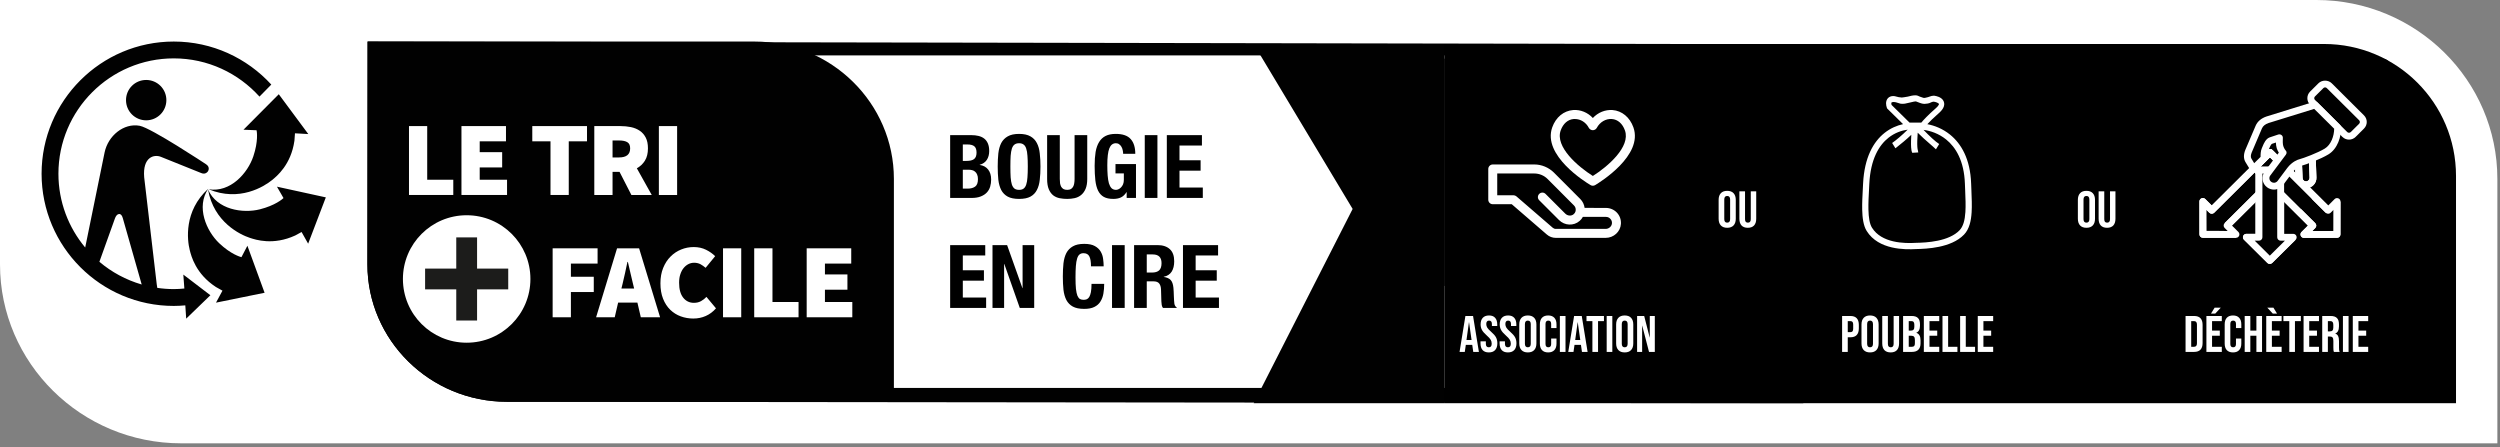 <svg width="341" height="61" viewBox="0 0 341 61" fill="none" xmlns="http://www.w3.org/2000/svg">
<rect x="0" y="0" width="341" height="61" fill="#808080" stroke="none"/>
<g clip-path="url(#clip0_66_2385)">
<path d="M24.698 60.469C11.078 60.469 0 49.521 0 36.062V0H315.948C329.563 0 340.641 10.948 340.641 24.406V60.469" fill="white"/>
<path d="M244.083 52.911H69.135C59.687 52.911 52 45.354 52 36.062V7.557H226.948C236.396 7.557 244.083 15.114 244.083 24.406V52.911ZM227 6L50.167 5.667L50.114 36.062C50.114 46.396 58.646 54.802 69.135 54.802L245.969 55V24.406C245.969 14.073 237.49 6 227 6Z" fill="#010101"/>
<path d="M102.901 5.667H50.114V36.062C50.114 46.396 58.646 54.802 69.135 54.802H121.927V24.406C121.927 14.073 113.391 5.667 102.901 5.667Z" fill="#010101"/>
<path d="M63.651 29.359C58.849 29.359 54.958 33.25 54.958 38.052C54.958 42.854 58.849 46.745 63.651 46.745C68.458 46.745 72.349 42.854 72.349 38.052C72.349 33.25 68.458 29.359 63.651 29.359Z" fill="white"/>
<path d="M69.323 39.469H65.073V43.719H62.234V39.469H57.984V36.636H62.234V32.38H65.073V36.636H69.323" fill="#1C1C1B"/>
<path d="M55.786 26.594V17.198H58.271V24.516H61.828V26.594" fill="white"/>
<path d="M62.943 26.594V17.198H69.016V19.276H65.432V20.755H68.495V22.838H65.432V24.516H69.161V26.594" fill="white"/>
<path d="M75.088 26.594V19.276H72.604V17.198H80.068V19.276H77.578V26.594" fill="white"/>
<path d="M83.552 21.474H84.448C85.448 21.474 85.953 21.062 85.953 20.234C85.953 19.828 85.823 19.547 85.568 19.396C85.312 19.239 84.938 19.161 84.448 19.161H83.552V21.474ZM81.062 26.599V17.198H84.62C85.125 17.198 85.604 17.245 86.062 17.338C86.521 17.438 86.917 17.599 87.26 17.833C87.604 18.062 87.875 18.375 88.078 18.766C88.281 19.156 88.38 19.646 88.38 20.234C88.38 20.906 88.245 21.469 87.969 21.911C87.698 22.354 87.328 22.698 86.865 22.953L88.901 26.599H86.125L84.505 23.443H83.552V26.599" fill="white"/>
<path d="M89.87 26.599H92.359V17.198H89.87V26.599Z" fill="white"/>
<path d="M75.38 43.276V33.87H81.51V35.953H77.87V37.75H80.99V39.833H77.87V43.276" fill="white"/>
<path d="M84.922 38.703L84.76 39.354H86.495L86.338 38.703C86.224 38.25 86.104 37.76 85.99 37.229C85.875 36.698 85.76 36.198 85.641 35.724H85.583C85.479 36.203 85.37 36.708 85.26 37.234C85.151 37.76 85.036 38.25 84.922 38.703ZM81.307 43.276L84.167 33.87H87.172L90.036 43.276H87.406L86.943 41.276H84.312L83.849 43.276" fill="white"/>
<path d="M94.562 43.448C93.969 43.448 93.396 43.349 92.854 43.151C92.307 42.953 91.833 42.651 91.422 42.255C91.01 41.854 90.682 41.354 90.443 40.75C90.203 40.146 90.083 39.448 90.083 38.646C90.083 37.854 90.208 37.151 90.458 36.542C90.708 35.927 91.042 35.411 91.463 34.995C91.88 34.573 92.365 34.25 92.911 34.031C93.458 33.807 94.026 33.698 94.625 33.698C95.25 33.698 95.812 33.823 96.302 34.068C96.797 34.312 97.208 34.604 97.547 34.943L96.245 36.531C96.016 36.333 95.776 36.167 95.531 36.031C95.281 35.906 95 35.839 94.682 35.839C94.401 35.839 94.141 35.901 93.896 36.026C93.651 36.151 93.432 36.333 93.245 36.562C93.057 36.792 92.906 37.078 92.797 37.417C92.682 37.75 92.63 38.135 92.63 38.557C92.63 39.448 92.812 40.125 93.187 40.599C93.557 41.068 94.047 41.307 94.651 41.307C95.021 41.307 95.344 41.229 95.63 41.068C95.911 40.906 96.156 40.719 96.359 40.495L97.661 42.057C97.255 42.521 96.792 42.87 96.266 43.099C95.74 43.333 95.172 43.448 94.562 43.448Z" fill="white"/>
<path d="M98.62 43.276H101.104V33.87H98.62V43.276Z" fill="white"/>
<path d="M102.875 43.276V33.87H105.365V41.193H108.922V43.276" fill="white"/>
<path d="M110.031 43.276V33.87H116.109V35.953H112.521V37.432H115.589V39.516H112.521V41.193H116.255V43.276" fill="white"/>
<path fill-rule="evenodd" clip-rule="evenodd" d="M16.26 29.193C16.26 29.193 15.912 29.151 15.677 29.797L13.557 35.708C15.224 37.12 17.182 38.182 19.328 38.807L16.755 29.771C16.578 29.125 16.26 29.193 16.26 29.193ZM5.672 23.698C5.672 13.755 13.76 5.667 23.703 5.667C28.963 5.667 33.708 7.932 37.005 11.536L35.391 13.177C32.51 9.979 28.338 7.963 23.703 7.963C15.026 7.963 7.969 15.021 7.969 23.698C7.969 27.521 9.344 31.031 11.62 33.76L14.266 20.797C14.74 18.51 16.885 16.755 19.052 17.156C20.641 17.458 28.094 22.396 28.094 22.396C28.729 22.802 28.375 23.349 28.375 23.349C28.375 23.349 28.073 23.875 27.448 23.604L21.979 21.406C21.005 20.995 19.432 21.432 19.667 24.188L21.38 38.786L21.453 39.266C22.188 39.375 22.938 39.432 23.703 39.432C24.188 39.432 24.672 39.401 25.146 39.354L25.005 37.453L28.698 40.271L25.396 43.464L25.276 41.651C24.755 41.698 24.234 41.729 23.703 41.729C13.76 41.729 5.672 33.641 5.672 23.698ZM19.938 16.412C18.417 16.412 17.188 15.182 17.188 13.656C17.188 12.135 18.417 10.906 19.938 10.906C21.458 10.906 22.693 12.135 22.693 13.656C22.693 15.182 21.458 16.412 19.938 16.412ZM37.105 24.564C37.736 24.054 39.7 22.47 40.161 19.193L40.234 18.182L42.052 18.286L38.026 12.854L33.213 17.693L34.979 17.766L35 17.771C35.041 17.969 35.245 19.266 34.557 21.318C33.797 23.604 31.437 26.292 28.463 25.818C32.646 27.568 36.031 25.438 37.094 24.573L37.105 24.564ZM28.375 25.849C29.578 28.609 33.115 29.141 35.448 28.552C37.521 28.026 38.505 27.172 38.672 27.016L38.661 27L37.776 25.463L44.443 26.922L42.031 33.239L41.135 31.646L40.266 32.12C37.265 33.498 34.874 32.706 34.098 32.449L34.078 32.443C32.781 32.016 29.156 30.312 28.375 25.849ZM28.406 25.745C26.713 28.234 28.151 31.51 29.896 33.172C31.489 34.682 32.766 35.036 32.932 35.078L33.745 33.521L36.089 39.932L29.463 41.281L30.344 39.646L29.448 39.146C26.689 37.349 26.082 34.917 25.882 34.116L25.875 34.089C25.542 32.76 25.047 28.786 28.406 25.745Z" fill="#010101"/>
<path d="M131.328 25.728H132C132.416 25.728 132.752 25.636 133.008 25.452C133.264 25.268 133.392 24.928 133.392 24.432C133.392 24.184 133.356 23.98 133.284 23.82C133.22 23.652 133.128 23.52 133.008 23.424C132.896 23.32 132.76 23.248 132.6 23.208C132.44 23.168 132.264 23.148 132.072 23.148H131.328V25.728ZM131.328 21.948H131.82C132.3 21.948 132.648 21.864 132.864 21.696C133.088 21.52 133.2 21.228 133.2 20.82C133.2 20.412 133.1 20.124 132.9 19.956C132.7 19.788 132.384 19.704 131.952 19.704H131.328V21.948ZM129.6 18.432H132.492C132.844 18.432 133.168 18.468 133.464 18.54C133.768 18.612 134.028 18.732 134.244 18.9C134.46 19.068 134.628 19.292 134.748 19.572C134.868 19.852 134.928 20.196 134.928 20.604C134.928 21.068 134.82 21.468 134.604 21.804C134.388 22.132 134.064 22.356 133.632 22.476V22.5C134.112 22.564 134.492 22.768 134.772 23.112C135.052 23.456 135.192 23.916 135.192 24.492C135.192 24.828 135.148 25.148 135.06 25.452C134.972 25.756 134.82 26.024 134.604 26.256C134.396 26.48 134.12 26.66 133.776 26.796C133.44 26.932 133.02 27 132.516 27H129.6V18.432ZM137.816 22.716C137.816 23.292 137.828 23.784 137.852 24.192C137.884 24.592 137.94 24.92 138.02 25.176C138.108 25.424 138.228 25.608 138.38 25.728C138.54 25.84 138.748 25.896 139.004 25.896C139.26 25.896 139.464 25.84 139.616 25.728C139.776 25.608 139.896 25.424 139.976 25.176C140.064 24.92 140.12 24.592 140.144 24.192C140.176 23.784 140.192 23.292 140.192 22.716C140.192 22.14 140.176 21.652 140.144 21.252C140.12 20.852 140.064 20.524 139.976 20.268C139.896 20.012 139.776 19.828 139.616 19.716C139.464 19.596 139.26 19.536 139.004 19.536C138.748 19.536 138.54 19.596 138.38 19.716C138.228 19.828 138.108 20.012 138.02 20.268C137.94 20.524 137.884 20.852 137.852 21.252C137.828 21.652 137.816 22.14 137.816 22.716ZM136.088 22.716C136.088 22.068 136.116 21.472 136.172 20.928C136.236 20.376 136.368 19.904 136.568 19.512C136.776 19.12 137.072 18.816 137.456 18.6C137.84 18.376 138.356 18.264 139.004 18.264C139.652 18.264 140.168 18.376 140.552 18.6C140.936 18.816 141.228 19.12 141.428 19.512C141.636 19.904 141.768 20.376 141.824 20.928C141.888 21.472 141.92 22.068 141.92 22.716C141.92 23.372 141.888 23.972 141.824 24.516C141.768 25.06 141.636 25.528 141.428 25.92C141.228 26.312 140.936 26.612 140.552 26.82C140.168 27.028 139.652 27.132 139.004 27.132C138.356 27.132 137.84 27.028 137.456 26.82C137.072 26.612 136.776 26.312 136.568 25.92C136.368 25.528 136.236 25.06 136.172 24.516C136.116 23.972 136.088 23.372 136.088 22.716ZM144.556 18.432V24.408C144.556 24.624 144.568 24.824 144.592 25.008C144.624 25.184 144.676 25.34 144.748 25.476C144.828 25.604 144.932 25.708 145.06 25.788C145.196 25.86 145.364 25.896 145.564 25.896C145.772 25.896 145.94 25.86 146.068 25.788C146.196 25.708 146.296 25.604 146.368 25.476C146.448 25.34 146.5 25.184 146.524 25.008C146.556 24.824 146.572 24.624 146.572 24.408V18.432H148.3V24.408C148.3 24.952 148.224 25.404 148.072 25.764C147.92 26.116 147.716 26.396 147.46 26.604C147.204 26.812 146.912 26.952 146.584 27.024C146.256 27.096 145.916 27.132 145.564 27.132C145.212 27.132 144.872 27.1 144.544 27.036C144.216 26.972 143.924 26.844 143.668 26.652C143.412 26.452 143.208 26.172 143.056 25.812C142.904 25.452 142.828 24.984 142.828 24.408V18.432H144.556ZM153.197 20.976C153.197 20.816 153.177 20.652 153.137 20.484C153.105 20.316 153.049 20.164 152.969 20.028C152.889 19.884 152.785 19.768 152.657 19.68C152.537 19.584 152.389 19.536 152.213 19.536C151.797 19.536 151.497 19.768 151.313 20.232C151.129 20.696 151.037 21.464 151.037 22.536C151.037 23.048 151.053 23.512 151.085 23.928C151.117 24.344 151.173 24.7 151.253 24.996C151.341 25.284 151.461 25.508 151.613 25.668C151.773 25.82 151.977 25.896 152.225 25.896C152.329 25.896 152.441 25.868 152.561 25.812C152.689 25.756 152.805 25.672 152.909 25.56C153.021 25.448 153.113 25.308 153.185 25.14C153.257 24.964 153.293 24.76 153.293 24.528V23.652H152.153V22.38H154.949V27H153.677V26.208H153.653C153.445 26.544 153.193 26.784 152.897 26.928C152.609 27.064 152.261 27.132 151.853 27.132C151.325 27.132 150.893 27.04 150.557 26.856C150.229 26.672 149.969 26.388 149.777 26.004C149.593 25.62 149.469 25.148 149.405 24.588C149.341 24.02 149.309 23.364 149.309 22.62C149.309 21.9 149.353 21.268 149.441 20.724C149.537 20.18 149.697 19.728 149.921 19.368C150.145 19 150.441 18.724 150.809 18.54C151.177 18.356 151.637 18.264 152.189 18.264C153.133 18.264 153.813 18.5 154.229 18.972C154.645 19.436 154.853 20.104 154.853 20.976H153.197ZM156.145 27V18.432H157.873V27H156.145ZM163.943 18.432V19.848H160.883V21.864H163.763V23.28H160.883V25.584H164.063V27H159.155V18.432H163.943ZM134.388 33.432V34.848H131.328V36.864H134.208V38.28H131.328V40.584H134.508V42H129.6V33.432H134.388ZM137.369 33.432L139.457 39.3H139.481V33.432H141.065V42H139.097L136.985 36H136.961V42H135.377V33.432H137.369ZM148.811 36.324C148.811 35.7 148.735 35.248 148.583 34.968C148.439 34.68 148.171 34.536 147.779 34.536C147.563 34.536 147.383 34.596 147.239 34.716C147.103 34.828 146.995 35.016 146.915 35.28C146.835 35.536 146.779 35.876 146.747 36.3C146.715 36.716 146.699 37.228 146.699 37.836C146.699 38.484 146.719 39.008 146.759 39.408C146.807 39.808 146.875 40.12 146.963 40.344C147.059 40.56 147.175 40.708 147.311 40.788C147.455 40.86 147.619 40.896 147.803 40.896C147.955 40.896 148.095 40.872 148.223 40.824C148.359 40.768 148.475 40.664 148.571 40.512C148.667 40.352 148.743 40.132 148.799 39.852C148.855 39.564 148.883 39.188 148.883 38.724H150.611C150.611 39.188 150.575 39.628 150.503 40.044C150.431 40.46 150.295 40.824 150.095 41.136C149.903 41.448 149.627 41.692 149.267 41.868C148.915 42.044 148.455 42.132 147.887 42.132C147.239 42.132 146.723 42.028 146.339 41.82C145.955 41.612 145.659 41.312 145.451 40.92C145.251 40.528 145.119 40.06 145.055 39.516C144.999 38.972 144.971 38.372 144.971 37.716C144.971 37.068 144.999 36.472 145.055 35.928C145.119 35.376 145.251 34.904 145.451 34.512C145.659 34.12 145.955 33.816 146.339 33.6C146.723 33.376 147.239 33.264 147.887 33.264C148.503 33.264 148.987 33.364 149.339 33.564C149.699 33.764 149.967 34.02 150.143 34.332C150.319 34.636 150.427 34.968 150.467 35.328C150.515 35.68 150.539 36.012 150.539 36.324H148.811ZM151.68 42V33.432H153.408V42H151.68ZM154.69 33.432H157.882C158.602 33.432 159.162 33.616 159.562 33.984C159.962 34.344 160.162 34.896 160.162 35.64C160.162 36.216 160.046 36.688 159.814 37.056C159.582 37.416 159.222 37.648 158.734 37.752V37.776C159.166 37.84 159.482 37.98 159.682 38.196C159.882 38.412 160.006 38.76 160.054 39.24C160.07 39.4 160.082 39.576 160.09 39.768C160.098 39.952 160.106 40.16 160.114 40.392C160.13 40.848 160.154 41.196 160.186 41.436C160.234 41.676 160.338 41.84 160.498 41.928V42H158.626C158.538 41.88 158.482 41.744 158.458 41.592C158.434 41.432 158.418 41.268 158.41 41.1L158.362 39.456C158.346 39.12 158.262 38.856 158.11 38.664C157.958 38.472 157.702 38.376 157.342 38.376H156.418V42H154.69V33.432ZM156.418 37.176H157.138C157.554 37.176 157.874 37.08 158.098 36.888C158.322 36.688 158.434 36.356 158.434 35.892C158.434 35.1 158.034 34.704 157.234 34.704H156.418V37.176ZM166.146 33.432V34.848H163.086V36.864H165.966V38.28H163.086V40.584H166.266V42H161.358V33.432H166.146Z" fill="black"/>
<path d="M171 6H197V55H190H171L184.5 28.5L171 6Z" fill="#010101"/>
<path d="M197 6H317C326.941 6 335 14.059 335 24V55H197V6Z" fill="black"/>
<rect x="197" y="8" width="31" height="31" fill="black"/>
<path d="M199.881 43.1H200.924L201.722 48H200.952L200.812 47.027V47.041H199.937L199.797 48H199.083L199.881 43.1ZM200.721 46.376L200.378 43.954H200.364L200.028 46.376H200.721ZM203.076 48.07C202.703 48.07 202.42 47.965 202.229 47.755C202.038 47.54 201.942 47.235 201.942 46.838V46.558H202.67V46.894C202.67 47.211 202.803 47.37 203.069 47.37C203.2 47.37 203.298 47.333 203.363 47.258C203.433 47.179 203.468 47.053 203.468 46.88C203.468 46.675 203.421 46.495 203.328 46.341C203.235 46.182 203.062 45.993 202.81 45.774C202.493 45.494 202.271 45.242 202.145 45.018C202.019 44.789 201.956 44.533 201.956 44.248C201.956 43.861 202.054 43.562 202.25 43.352C202.446 43.137 202.731 43.03 203.104 43.03C203.473 43.03 203.75 43.137 203.937 43.352C204.128 43.562 204.224 43.865 204.224 44.262V44.465H203.496V44.213C203.496 44.045 203.463 43.924 203.398 43.849C203.333 43.77 203.237 43.73 203.111 43.73C202.854 43.73 202.726 43.886 202.726 44.199C202.726 44.376 202.773 44.542 202.866 44.696C202.964 44.85 203.139 45.037 203.391 45.256C203.713 45.536 203.935 45.79 204.056 46.019C204.177 46.248 204.238 46.516 204.238 46.824C204.238 47.225 204.138 47.533 203.937 47.748C203.741 47.963 203.454 48.07 203.076 48.07ZM205.681 48.07C205.307 48.07 205.025 47.965 204.834 47.755C204.642 47.54 204.547 47.235 204.547 46.838V46.558H205.275V46.894C205.275 47.211 205.408 47.37 205.674 47.37C205.804 47.37 205.902 47.333 205.968 47.258C206.038 47.179 206.073 47.053 206.073 46.88C206.073 46.675 206.026 46.495 205.933 46.341C205.839 46.182 205.667 45.993 205.415 45.774C205.097 45.494 204.876 45.242 204.75 45.018C204.624 44.789 204.561 44.533 204.561 44.248C204.561 43.861 204.659 43.562 204.855 43.352C205.051 43.137 205.335 43.03 205.709 43.03C206.077 43.03 206.355 43.137 206.542 43.352C206.733 43.562 206.829 43.865 206.829 44.262V44.465H206.101V44.213C206.101 44.045 206.068 43.924 206.003 43.849C205.937 43.77 205.842 43.73 205.716 43.73C205.459 43.73 205.331 43.886 205.331 44.199C205.331 44.376 205.377 44.542 205.471 44.696C205.569 44.85 205.744 45.037 205.996 45.256C206.318 45.536 206.539 45.79 206.661 46.019C206.782 46.248 206.843 46.516 206.843 46.824C206.843 47.225 206.742 47.533 206.542 47.748C206.346 47.963 206.059 48.07 205.681 48.07ZM208.397 48.07C208.019 48.07 207.73 47.963 207.529 47.748C207.328 47.533 207.228 47.23 207.228 46.838V44.262C207.228 43.87 207.328 43.567 207.529 43.352C207.73 43.137 208.019 43.03 208.397 43.03C208.775 43.03 209.064 43.137 209.265 43.352C209.466 43.567 209.566 43.87 209.566 44.262V46.838C209.566 47.23 209.466 47.533 209.265 47.748C209.064 47.963 208.775 48.07 208.397 48.07ZM208.397 47.37C208.663 47.37 208.796 47.209 208.796 46.887V44.213C208.796 43.891 208.663 43.73 208.397 43.73C208.131 43.73 207.998 43.891 207.998 44.213V46.887C207.998 47.209 208.131 47.37 208.397 47.37ZM211.172 48.07C210.803 48.07 210.521 47.965 210.325 47.755C210.133 47.545 210.038 47.249 210.038 46.866V44.234C210.038 43.851 210.133 43.555 210.325 43.345C210.521 43.135 210.803 43.03 211.172 43.03C211.54 43.03 211.82 43.135 212.012 43.345C212.208 43.555 212.306 43.851 212.306 44.234V44.752H211.578V44.185C211.578 43.882 211.449 43.73 211.193 43.73C210.936 43.73 210.808 43.882 210.808 44.185V46.922C210.808 47.221 210.936 47.37 211.193 47.37C211.449 47.37 211.578 47.221 211.578 46.922V46.173H212.306V46.866C212.306 47.249 212.208 47.545 212.012 47.755C211.82 47.965 211.54 48.07 211.172 48.07ZM212.766 43.1H213.536V48H212.766V43.1ZM214.708 43.1H215.751L216.549 48H215.779L215.639 47.027V47.041H214.764L214.624 48H213.91L214.708 43.1ZM215.548 46.376L215.205 43.954H215.191L214.855 46.376H215.548ZM217.203 43.8H216.398V43.1H218.778V43.8H217.973V48H217.203V43.8ZM219.151 43.1H219.921V48H219.151V43.1ZM221.611 48.07C221.233 48.07 220.944 47.963 220.743 47.748C220.542 47.533 220.442 47.23 220.442 46.838V44.262C220.442 43.87 220.542 43.567 220.743 43.352C220.944 43.137 221.233 43.03 221.611 43.03C221.989 43.03 222.278 43.137 222.479 43.352C222.68 43.567 222.78 43.87 222.78 44.262V46.838C222.78 47.23 222.68 47.533 222.479 47.748C222.278 47.963 221.989 48.07 221.611 48.07ZM221.611 47.37C221.877 47.37 222.01 47.209 222.01 46.887V44.213C222.01 43.891 221.877 43.73 221.611 43.73C221.345 43.73 221.212 43.891 221.212 44.213V46.887C221.212 47.209 221.345 47.37 221.611 47.37ZM223.301 43.1H224.267L225.016 46.033H225.03V43.1H225.716V48H224.925L224.001 44.423H223.987V48H223.301V43.1Z" fill="white"/>
<path d="M219.01 31.222H212.203C212.051 31.222 211.908 31.163 211.79 31.061L206.83 26.776C206.72 26.683 206.577 26.633 206.433 26.633H204.223V23.664H209.276C209.951 23.664 210.609 23.934 211.081 24.406L214.691 28.025C214.852 28.185 214.936 28.396 214.928 28.624C214.928 28.683 214.919 28.733 214.911 28.784C214.911 28.801 214.902 28.818 214.902 28.826C214.86 28.978 214.776 29.113 214.649 29.214C214.337 29.492 213.823 29.459 213.502 29.138L210.811 26.447C210.575 26.211 210.187 26.211 209.951 26.447C209.706 26.692 209.706 27.08 209.951 27.316L212.642 30.007C213.418 30.791 214.658 30.842 215.459 30.134C215.645 29.973 215.796 29.788 215.906 29.577L219.061 29.585C219.289 29.585 219.5 29.678 219.651 29.847C219.812 30.015 219.888 30.226 219.871 30.454C219.845 30.876 219.457 31.222 219.01 31.222ZM219.061 28.362L216.142 28.354C216.083 27.907 215.881 27.476 215.56 27.156L211.95 23.537C211.241 22.837 210.271 22.432 209.276 22.432H203.616C203.278 22.432 203 22.71 203 23.048V27.24C203 27.586 203.278 27.856 203.616 27.856H206.205L210.988 31.989C211.326 32.285 211.764 32.445 212.203 32.445H219.01C220.107 32.445 221.026 31.61 221.094 30.538C221.128 29.965 220.942 29.425 220.546 29.003C220.166 28.598 219.618 28.362 219.061 28.362Z" fill="white"/>
<path d="M212.878 17.793C213.207 16.865 213.856 16.291 214.666 16.232C214.717 16.232 214.767 16.232 214.818 16.232C215.586 16.232 216.328 16.688 216.716 17.438C216.826 17.632 217.037 17.759 217.264 17.759C217.492 17.759 217.694 17.632 217.804 17.438C218.226 16.645 219.036 16.173 219.854 16.232C220.664 16.291 221.313 16.865 221.642 17.793C222.435 20.028 219.289 22.727 217.264 24.001C215.24 22.727 212.085 20.028 212.878 17.793ZM216.952 25.25C217.045 25.308 217.155 25.334 217.264 25.334C217.374 25.334 217.484 25.308 217.576 25.25C218.251 24.845 224.156 21.201 222.798 17.379C222.309 15.996 221.237 15.11 219.947 15.009C218.943 14.941 217.956 15.346 217.264 16.097C216.573 15.346 215.586 14.933 214.582 15.009C213.283 15.11 212.211 15.996 211.722 17.379C210.373 21.201 216.269 24.845 216.952 25.25Z" fill="white"/>
<path d="M235.59 31.07C235.212 31.07 234.923 30.963 234.722 30.748C234.522 30.533 234.421 30.23 234.421 29.838V27.262C234.421 26.87 234.522 26.567 234.722 26.352C234.923 26.137 235.212 26.03 235.59 26.03C235.968 26.03 236.258 26.137 236.458 26.352C236.659 26.567 236.759 26.87 236.759 27.262V29.838C236.759 30.23 236.659 30.533 236.458 30.748C236.258 30.963 235.968 31.07 235.59 31.07ZM235.59 30.37C235.856 30.37 235.989 30.209 235.989 29.887V27.213C235.989 26.891 235.856 26.73 235.59 26.73C235.324 26.73 235.191 26.891 235.191 27.213V29.887C235.191 30.209 235.324 30.37 235.59 30.37ZM238.4 31.07C238.027 31.07 237.742 30.965 237.546 30.755C237.35 30.54 237.252 30.235 237.252 29.838V26.1H238.022V29.894C238.022 30.062 238.055 30.183 238.12 30.258C238.19 30.333 238.288 30.37 238.414 30.37C238.54 30.37 238.636 30.333 238.701 30.258C238.771 30.183 238.806 30.062 238.806 29.894V26.1H239.548V29.838C239.548 30.235 239.45 30.54 239.254 30.755C239.058 30.965 238.773 31.07 238.4 31.07Z" fill="white"/>
<rect x="246" y="8" width="31" height="31" fill="black"/>
<path fill-rule="evenodd" clip-rule="evenodd" d="M259.109 14.106C258.715 13.959 258.442 13.911 258.26 13.914C258.076 13.916 258.017 13.97 258.005 13.983C257.994 13.995 257.976 14.024 257.975 14.103C257.974 14.163 257.984 14.234 258.004 14.306L260.457 16.719H262.07C262.35 16.373 262.982 15.694 264.041 14.766C264.332 14.511 264.438 14.335 264.469 14.243C264.486 14.191 264.48 14.182 264.466 14.164L264.464 14.161C264.428 14.111 264.342 14.044 264.193 13.982C264.059 13.925 263.904 13.887 263.762 13.867C263.659 13.869 263.582 13.893 263.446 13.942L263.419 13.952C263.371 13.97 263.335 13.988 263.3 14.006C263.226 14.044 263.15 14.083 262.951 14.12C262.636 14.18 262.41 14.185 262.155 14.124C261.99 14.085 261.808 14.014 261.587 13.929C261.511 13.9 261.429 13.868 261.342 13.836L261.34 13.836C261.335 13.835 261.315 13.833 261.278 13.834C261.224 13.836 261.153 13.845 261.066 13.86C260.894 13.89 260.691 13.941 260.477 13.995L260.464 13.998C260.252 14.05 260.026 14.107 259.837 14.137C259.742 14.152 259.644 14.163 259.554 14.161L259.525 14.16C259.431 14.159 259.201 14.157 259.109 14.106ZM260.242 13.176C259.947 13.243 259.406 13.302 259.406 13.302C259.09 13.291 258.86 13.228 258.667 13.175C258.513 13.133 258.383 13.097 258.251 13.099C257.953 13.103 257.694 13.192 257.508 13.396C257.321 13.602 257.262 13.865 257.259 14.092C257.257 14.315 257.307 14.53 257.37 14.702L257.402 14.791L259.578 16.932C258.757 17.113 257.88 17.479 257.072 18.114C255.533 19.326 254.301 21.472 254.126 25.024C254.115 25.255 254.102 25.49 254.09 25.726C254.038 26.698 253.984 27.698 254.004 28.602C254.029 29.71 254.162 30.776 254.615 31.504C255.429 32.813 256.76 33.446 258.037 33.744C259.31 34.042 260.582 34.019 261.369 33.972C262.089 33.958 263.275 33.915 264.49 33.66C265.701 33.406 267.004 32.928 267.895 31.999C268.611 31.252 268.855 30.15 268.929 28.97C268.987 28.041 268.943 26.991 268.898 25.922L268.898 25.922L268.898 25.922C268.886 25.625 268.873 25.327 268.863 25.03C268.746 21.692 267.518 19.598 265.98 18.358C264.982 17.554 263.871 17.124 262.887 16.938C263.206 16.591 263.724 16.073 264.477 15.412C264.806 15.124 265.036 14.835 265.137 14.534C265.251 14.195 265.189 13.88 265.014 13.64C264.86 13.429 264.636 13.298 264.439 13.216C264.234 13.131 264.014 13.079 263.824 13.054L263.803 13.051H263.782C263.552 13.051 263.386 13.109 263.23 13.165L263.204 13.175C263.062 13.226 262.907 13.282 262.663 13.328C262.449 13.369 262.436 13.366 262.355 13.344L262.355 13.344L262.355 13.344C262.339 13.339 262.32 13.334 262.297 13.328C262.176 13.299 262.051 13.252 261.854 13.176C261.847 13.173 261.833 13.166 261.815 13.156C261.723 13.109 261.511 13 261.269 13C260.911 13 260.568 13.091 260.362 13.145C260.314 13.158 260.273 13.168 260.242 13.176ZM257.598 18.783C256.294 19.81 255.141 21.702 254.975 25.066C254.964 25.306 254.951 25.547 254.938 25.787L254.938 25.787L254.938 25.787C254.886 26.756 254.835 27.715 254.854 28.584C254.879 29.684 255.017 30.54 255.337 31.055C255.986 32.099 257.071 32.646 258.23 32.916C259.389 33.187 260.569 33.168 261.327 33.123L261.336 33.122L261.345 33.122C262.051 33.109 263.176 33.067 264.316 32.828C265.465 32.587 266.566 32.157 267.281 31.411C267.778 30.892 268.009 30.054 268.08 28.917C268.136 28.037 268.094 27.048 268.05 25.987L268.05 25.987C268.037 25.683 268.024 25.374 268.013 25.06C267.903 21.936 266.769 20.086 265.447 19.02C264.443 18.212 263.307 17.835 262.37 17.716C263.146 18.53 264.026 19.349 264.507 19.645L264.061 20.369C263.86 20.167 263.557 19.904 263.208 19.599L263.208 19.599C262.705 19.161 262.106 18.64 261.574 18.099C261.548 18.445 261.525 18.832 261.515 19.2C261.507 19.516 261.509 19.81 261.526 20.048C261.534 20.167 261.546 20.265 261.56 20.342C261.567 20.38 261.574 20.409 261.581 20.431C261.587 20.452 261.591 20.461 261.591 20.462L261.652 20.794L260.831 20.842C260.732 20.644 260.696 20.361 260.678 20.108C260.659 19.832 260.657 19.508 260.666 19.178C260.672 18.916 260.685 18.645 260.702 18.386C260.011 19.053 259.284 19.631 258.748 20.057C258.673 20.117 258.601 20.173 258.535 20.227L258.089 19.503C258.561 19.174 259.435 18.457 260.209 17.683C259.385 17.793 258.447 18.114 257.598 18.783Z" fill="white"/>
<path d="M251.263 43.1H252.397C252.78 43.1 253.067 43.203 253.258 43.408C253.449 43.613 253.545 43.914 253.545 44.311V44.794C253.545 45.191 253.449 45.492 253.258 45.697C253.067 45.902 252.78 46.005 252.397 46.005H252.033V48H251.263V43.1ZM252.397 45.305C252.523 45.305 252.616 45.27 252.677 45.2C252.742 45.13 252.775 45.011 252.775 44.843V44.262C252.775 44.094 252.742 43.975 252.677 43.905C252.616 43.835 252.523 43.8 252.397 43.8H252.033V45.305H252.397ZM255.076 48.07C254.698 48.07 254.409 47.963 254.208 47.748C254.008 47.533 253.907 47.23 253.907 46.838V44.262C253.907 43.87 254.008 43.567 254.208 43.352C254.409 43.137 254.698 43.03 255.076 43.03C255.454 43.03 255.744 43.137 255.944 43.352C256.145 43.567 256.245 43.87 256.245 44.262V46.838C256.245 47.23 256.145 47.533 255.944 47.748C255.744 47.963 255.454 48.07 255.076 48.07ZM255.076 47.37C255.342 47.37 255.475 47.209 255.475 46.887V44.213C255.475 43.891 255.342 43.73 255.076 43.73C254.81 43.73 254.677 43.891 254.677 44.213V46.887C254.677 47.209 254.81 47.37 255.076 47.37ZM257.886 48.07C257.513 48.07 257.228 47.965 257.032 47.755C256.836 47.54 256.738 47.235 256.738 46.838V43.1H257.508V46.894C257.508 47.062 257.541 47.183 257.606 47.258C257.676 47.333 257.774 47.37 257.9 47.37C258.026 47.37 258.122 47.333 258.187 47.258C258.257 47.183 258.292 47.062 258.292 46.894V43.1H259.034V46.838C259.034 47.235 258.936 47.54 258.74 47.755C258.544 47.965 258.259 48.07 257.886 48.07ZM259.582 43.1H260.744C261.141 43.1 261.43 43.193 261.612 43.38C261.794 43.562 261.885 43.844 261.885 44.227V44.423C261.885 44.675 261.843 44.88 261.759 45.039C261.68 45.198 261.556 45.312 261.388 45.382V45.396C261.771 45.527 261.962 45.867 261.962 46.418V46.838C261.962 47.216 261.862 47.505 261.661 47.706C261.465 47.902 261.176 48 260.793 48H259.582V43.1ZM260.653 45.095C260.807 45.095 260.922 45.055 260.996 44.976C261.076 44.897 261.115 44.764 261.115 44.577V44.304C261.115 44.127 261.083 43.998 261.017 43.919C260.957 43.84 260.859 43.8 260.723 43.8H260.352V45.095H260.653ZM260.793 47.3C260.929 47.3 261.029 47.265 261.094 47.195C261.16 47.12 261.192 46.994 261.192 46.817V46.39C261.192 46.166 261.153 46.012 261.073 45.928C260.999 45.839 260.873 45.795 260.695 45.795H260.352V47.3H260.793ZM262.412 43.1H264.512V43.8H263.182V45.095H264.239V45.795H263.182V47.3H264.512V48H262.412V43.1ZM264.955 43.1H265.725V47.3H266.992V48H264.955V43.1ZM267.362 43.1H268.132V47.3H269.399V48H267.362V43.1ZM269.768 43.1H271.868V43.8H270.538V45.095H271.595V45.795H270.538V47.3H271.868V48H269.768V43.1Z" fill="white"/>
<path d="M284.59 31.07C284.212 31.07 283.923 30.963 283.722 30.748C283.522 30.533 283.421 30.23 283.421 29.838V27.262C283.421 26.87 283.522 26.567 283.722 26.352C283.923 26.137 284.212 26.03 284.59 26.03C284.968 26.03 285.258 26.137 285.458 26.352C285.659 26.567 285.759 26.87 285.759 27.262V29.838C285.759 30.23 285.659 30.533 285.458 30.748C285.258 30.963 284.968 31.07 284.59 31.07ZM284.59 30.37C284.856 30.37 284.989 30.209 284.989 29.887V27.213C284.989 26.891 284.856 26.73 284.59 26.73C284.324 26.73 284.191 26.891 284.191 27.213V29.887C284.191 30.209 284.324 30.37 284.59 30.37ZM287.4 31.07C287.027 31.07 286.742 30.965 286.546 30.755C286.35 30.54 286.252 30.235 286.252 29.838V26.1H287.022V29.894C287.022 30.062 287.055 30.183 287.12 30.258C287.19 30.333 287.288 30.37 287.414 30.37C287.54 30.37 287.636 30.333 287.701 30.258C287.771 30.183 287.806 30.062 287.806 29.894V26.1H288.548V29.838C288.548 30.235 288.45 30.54 288.254 30.755C288.058 30.965 287.773 31.07 287.4 31.07Z" fill="white"/>
<path d="M295 8H325C325.552 8 326 8.448 326 9V39H295V8Z" fill="black"/>
<path d="M298.11 43.1H299.286C299.668 43.1 299.955 43.203 300.147 43.408C300.338 43.613 300.434 43.914 300.434 44.311V46.789C300.434 47.186 300.338 47.487 300.147 47.692C299.955 47.897 299.668 48 299.286 48H298.11V43.1ZM299.272 47.3C299.398 47.3 299.493 47.263 299.559 47.188C299.629 47.113 299.664 46.992 299.664 46.824V44.276C299.664 44.108 299.629 43.987 299.559 43.912C299.493 43.837 299.398 43.8 299.272 43.8H298.88V47.3H299.272ZM300.954 43.1H303.054V43.8H301.724V45.095H302.781V45.795H301.724V47.3H303.054V48H300.954V43.1ZM302.074 41.966H302.914L302.165 42.771H301.584L302.074 41.966ZM304.581 48.07C304.213 48.07 303.93 47.965 303.734 47.755C303.543 47.545 303.447 47.249 303.447 46.866V44.234C303.447 43.851 303.543 43.555 303.734 43.345C303.93 43.135 304.213 43.03 304.581 43.03C304.95 43.03 305.23 43.135 305.421 43.345C305.617 43.555 305.715 43.851 305.715 44.234V44.752H304.987V44.185C304.987 43.882 304.859 43.73 304.602 43.73C304.346 43.73 304.217 43.882 304.217 44.185V46.922C304.217 47.221 304.346 47.37 304.602 47.37C304.859 47.37 304.987 47.221 304.987 46.922V46.173H305.715V46.866C305.715 47.249 305.617 47.545 305.421 47.755C305.23 47.965 304.95 48.07 304.581 48.07ZM306.176 43.1H306.946V45.095H307.772V43.1H308.542V48H307.772V45.795H306.946V48H306.176V43.1ZM309.116 43.1H311.216V43.8H309.886V45.095H310.943V45.795H309.886V47.3H311.216V48H309.116V43.1ZM309.256 41.966H310.096L310.586 42.771H310.005L309.256 41.966ZM312.261 43.8H311.456V43.1H313.836V43.8H313.031V48H312.261V43.8ZM314.208 43.1H316.308V43.8H314.978V45.095H316.035V45.795H314.978V47.3H316.308V48H314.208V43.1ZM316.751 43.1H317.892C318.289 43.1 318.578 43.193 318.76 43.38C318.942 43.562 319.033 43.844 319.033 44.227V44.528C319.033 45.037 318.865 45.359 318.529 45.494V45.508C318.716 45.564 318.847 45.678 318.921 45.851C319.001 46.024 319.04 46.255 319.04 46.544V47.405C319.04 47.545 319.045 47.659 319.054 47.748C319.064 47.832 319.087 47.916 319.124 48H318.34C318.312 47.921 318.294 47.846 318.284 47.776C318.275 47.706 318.27 47.58 318.27 47.398V46.502C318.27 46.278 318.233 46.122 318.158 46.033C318.088 45.944 317.965 45.9 317.787 45.9H317.521V48H316.751V43.1ZM317.801 45.2C317.955 45.2 318.07 45.16 318.144 45.081C318.224 45.002 318.263 44.869 318.263 44.682V44.304C318.263 44.127 318.231 43.998 318.165 43.919C318.105 43.84 318.007 43.8 317.871 43.8H317.521V45.2H317.801ZM319.575 43.1H320.345V48H319.575V43.1ZM320.921 43.1H323.021V43.8H321.691V45.095H322.748V45.795H321.691V47.3H323.021V48H320.921V43.1Z" fill="white"/>
<path d="M304.988 32.439L300.474 32.434C300.217 32.434 300.005 32.227 300.005 31.97L300 27.481C300 27.293 300.114 27.12 300.291 27.051C300.464 26.977 300.667 27.016 300.8 27.15L301.684 28.029L309.29 20.458C309.473 20.28 309.769 20.28 309.952 20.458L312.046 22.542C312.135 22.631 312.184 22.744 312.184 22.873C312.184 22.996 312.135 23.115 312.046 23.204L304.44 30.765L305.319 31.644C305.452 31.777 305.492 31.98 305.418 32.153C305.349 32.325 305.176 32.439 304.988 32.439ZM300.943 31.501L303.852 31.506L303.442 31.096C303.26 30.913 303.26 30.617 303.442 30.434L311.048 22.873L309.621 21.45L302.015 29.017C301.832 29.199 301.536 29.199 301.353 29.017L300.938 28.612" fill="white"/>
<path d="M314.54 25.673C314.179 25.673 313.833 25.535 313.567 25.288C313.29 25.031 313.132 24.68 313.117 24.3L313.048 22.152L313.987 22.122L314.056 24.27C314.061 24.399 314.115 24.517 314.209 24.606C314.303 24.695 314.436 24.73 314.559 24.74C314.688 24.735 314.806 24.68 314.895 24.587C314.984 24.493 315.029 24.369 315.024 24.241L314.92 21.376L315.858 21.347L315.962 24.206C315.977 24.587 315.844 24.947 315.582 25.224C315.32 25.5 314.969 25.658 314.589 25.668C314.569 25.673 314.555 25.673 314.54 25.673Z" fill="white"/>
<path d="M314.54 25.673C314.179 25.673 313.833 25.535 313.567 25.288C313.29 25.031 313.132 24.68 313.117 24.3L313.048 22.152L313.987 22.122L314.056 24.27C314.061 24.399 314.115 24.517 314.209 24.606C314.303 24.695 314.436 24.73 314.559 24.74C314.688 24.735 314.806 24.68 314.895 24.587C314.984 24.493 315.029 24.369 315.024 24.241L314.92 21.376L315.858 21.347L315.962 24.206C315.977 24.587 315.844 24.947 315.582 25.224C315.32 25.5 314.969 25.658 314.589 25.668C314.569 25.673 314.555 25.673 314.54 25.673Z" fill="white"/>
<path d="M312.643 25.994C312.278 25.994 311.937 25.861 311.67 25.614C311.394 25.352 311.231 25.001 311.221 24.621L311.152 22.473L312.09 22.443L312.159 24.591C312.164 24.725 312.219 24.843 312.312 24.932C312.406 25.021 312.53 25.076 312.658 25.061C312.925 25.051 313.137 24.828 313.127 24.562L313.024 21.702L313.962 21.668L314.066 24.527C314.095 25.312 313.478 25.964 312.693 25.994C312.673 25.994 312.658 25.994 312.643 25.994Z" fill="white"/>
<path d="M314.258 32.449C314.066 32.449 313.893 32.331 313.824 32.158C313.75 31.985 313.789 31.782 313.922 31.649L314.806 30.77L307.201 23.204C307.018 23.026 307.018 22.73 307.201 22.547L309.29 20.463C309.463 20.29 309.779 20.29 309.952 20.463L317.893 28.36L317.226 29.021L309.621 21.455L308.193 22.878L315.799 30.439C315.987 30.622 315.987 30.923 315.799 31.101L315.389 31.511H318.298L318.303 27.486H319.241L319.236 31.975C319.236 32.232 319.029 32.439 318.767 32.439L314.258 32.449Z" fill="white"/>
<path d="M309.601 36C309.478 36 309.359 35.956 309.265 35.862L306.075 32.696C305.941 32.563 305.902 32.36 305.971 32.187C306.045 32.01 306.218 31.896 306.406 31.896H307.655V23.204C307.655 22.947 307.863 22.735 308.124 22.735H311.083C311.339 22.735 311.552 22.947 311.552 23.204V32.365H310.613V23.673H308.593V32.365C308.593 32.622 308.381 32.829 308.124 32.829H307.542L309.601 34.874L312.461 32.034L313.127 32.696L309.932 35.862C309.838 35.956 309.72 36 309.601 36Z" fill="white"/>
<path d="M304.983 32.439L300.474 32.434C300.217 32.434 300.005 32.227 300.005 31.97L300 27.481C300 27.293 300.114 27.12 300.291 27.051C300.464 26.977 300.667 27.016 300.8 27.15L301.684 28.029L309.29 20.458C309.473 20.28 309.769 20.28 309.952 20.458L312.046 22.542C312.135 22.631 312.184 22.744 312.184 22.873C312.184 22.996 312.135 23.115 312.046 23.204L304.104 31.096L303.442 30.434L311.048 22.873L309.621 21.45L302.015 29.017C301.832 29.199 301.536 29.199 301.353 29.017L300.938 28.612L300.943 31.501L304.988 31.506" fill="white"/>
<path d="M320.407 19.045C320.066 19.045 319.745 18.912 319.503 18.675L315.098 14.289C314.856 14.052 314.722 13.731 314.722 13.395C314.722 13.055 314.856 12.738 315.093 12.496L316.239 11.356C316.723 10.882 317.562 10.882 318.046 11.356L322.452 15.741C322.95 16.235 322.95 17.04 322.452 17.534L321.306 18.675C321.064 18.912 320.748 19.045 320.407 19.045ZM317.142 11.919C317.054 11.919 316.97 11.958 316.905 12.017V12.022L315.76 13.158C315.695 13.222 315.661 13.306 315.661 13.395C315.661 13.484 315.695 13.568 315.76 13.627L320.165 18.013C320.293 18.141 320.516 18.137 320.644 18.013L321.79 16.877C321.918 16.744 321.918 16.531 321.785 16.403L317.379 12.022C317.315 11.958 317.231 11.919 317.142 11.919Z" fill="white"/>
<path d="M315.742 26.661L312.2 23.513L311.413 24.3L311.019 25.874L313.381 29.023L315.742 26.661Z" fill="black"/>
<path d="M314.258 32.449C314.066 32.449 313.893 32.331 313.824 32.158C313.75 31.985 313.789 31.782 313.922 31.649L314.806 30.77L307.201 23.204C307.018 23.026 307.018 22.73 307.201 22.547L309.29 20.463C309.463 20.29 309.779 20.29 309.952 20.463L317.562 28.034L318.441 27.155C318.575 27.021 318.777 26.982 318.955 27.056C319.128 27.125 319.241 27.298 319.241 27.486L319.236 31.975C319.236 32.232 319.029 32.439 318.767 32.439L314.258 32.449ZM308.193 22.878L315.799 30.439C315.987 30.622 315.987 30.923 315.799 31.101L315.389 31.511H318.298L318.303 28.616L317.893 29.021C317.71 29.204 317.414 29.204 317.226 29.021L309.621 21.455" fill="white"/>
<path d="M306.69 32.565H308.264V23.513H311.019L311.413 32.565H312.2L309.445 35.713L306.69 32.565Z" fill="black"/>
<path d="M309.601 36C309.478 36 309.359 35.956 309.27 35.862L306.075 32.696C305.941 32.563 305.902 32.36 305.971 32.187C306.045 32.01 306.218 31.896 306.406 31.896H307.655V23.204C307.655 22.947 307.863 22.735 308.124 22.735H311.083C311.339 22.735 311.552 22.947 311.552 23.204V31.896H312.791C312.984 31.896 313.157 32.01 313.226 32.187C313.3 32.36 313.261 32.563 313.127 32.696L309.932 35.862C309.838 35.956 309.72 36 309.601 36ZM307.542 32.829L309.601 34.874L311.66 32.829H311.083C310.821 32.829 310.613 32.622 310.613 32.365V23.673H308.593V32.365C308.593 32.622 308.381 32.829 308.124 32.829" fill="white"/>
<path d="M311.413 20.823L309.29 23.658C308.929 24.137 309.028 24.819 309.512 25.174C309.991 25.535 310.678 25.436 311.038 24.957L312.362 23.189C312.89 22.497 313.483 22.241 313.769 22.166C314.406 21.999 316.323 21.282 317.35 20.665C318.372 20.043 318.901 18.601 318.846 17.361L315.789 14.319L309.3 16.334C308.509 16.601 308.223 17.05 308.104 17.317C307.986 17.588 306.692 20.631 306.692 20.631C306.544 21.011 306.46 21.465 306.677 21.851C306.894 22.236 307.388 23.006 307.388 23.006L308.816 21.584C308.816 21.584 308.761 20.799 308.944 20.393C309.132 19.994 309.329 19.327 309.754 19.174C310.174 19.026 310.91 18.788 310.91 18.788C310.91 18.788 310.845 19.628 310.994 20.077C311.147 20.527 311.379 20.794 311.379 20.794" fill="black"/>
<path d="M310.164 25.861C309.828 25.861 309.502 25.752 309.231 25.55C308.895 25.303 308.677 24.937 308.618 24.527C308.564 24.117 308.668 23.707 308.919 23.377L310.831 20.823C310.737 20.67 310.633 20.473 310.549 20.226C310.475 19.994 310.441 19.702 310.431 19.44C310.248 19.5 310.06 19.564 309.912 19.613C309.759 19.668 309.576 20.107 309.477 20.339L309.374 20.591C309.28 20.789 309.265 21.273 309.285 21.554C309.295 21.688 309.245 21.821 309.152 21.915L307.719 23.337C307.621 23.436 307.477 23.485 307.339 23.47C307.196 23.456 307.072 23.377 306.993 23.258C306.993 23.258 306.49 22.473 306.267 22.083C306.015 21.633 306.01 21.085 306.257 20.458C306.262 20.448 307.556 17.401 307.675 17.134C307.927 16.561 308.435 16.131 309.147 15.889L315.646 13.874C315.814 13.82 315.997 13.864 316.12 13.988L319.182 17.035C319.266 17.119 319.311 17.228 319.315 17.346C319.37 18.606 318.851 20.305 317.592 21.06C316.525 21.707 314.589 22.433 313.888 22.621C313.784 22.646 313.241 22.814 312.737 23.47L311.413 25.238C311.162 25.569 310.801 25.787 310.386 25.846C310.312 25.856 310.238 25.861 310.164 25.861ZM310.915 18.324C311.018 18.324 311.122 18.359 311.201 18.423C311.325 18.522 311.394 18.67 311.379 18.828C311.359 19.114 311.354 19.668 311.443 19.929C311.557 20.28 311.735 20.492 311.739 20.492C311.922 20.65 311.937 20.907 311.789 21.105L309.67 23.935C309.566 24.068 309.527 24.231 309.552 24.394C309.571 24.557 309.66 24.705 309.794 24.799C309.927 24.903 310.09 24.937 310.253 24.922C310.416 24.898 310.564 24.809 310.663 24.68L311.986 22.907C312.663 22.028 313.428 21.771 313.651 21.717C314.214 21.569 316.11 20.868 317.103 20.265C317.947 19.756 318.372 18.556 318.382 17.559L315.656 14.852L309.438 16.778C308.989 16.931 308.677 17.178 308.534 17.504C308.416 17.776 307.127 20.813 307.127 20.813C306.993 21.154 306.978 21.431 307.087 21.618C307.181 21.791 307.334 22.038 307.472 22.26L308.342 21.401C308.337 21.095 308.351 20.566 308.519 20.201L308.613 19.984C308.796 19.539 309.053 18.927 309.596 18.734C310.021 18.586 310.767 18.344 310.767 18.344C310.816 18.329 310.865 18.324 310.915 18.324Z" fill="white"/>
</g>
<defs>
<clipPath id="clip0_66_2385">
<rect width="341" height="61" fill="white"/>
</clipPath>
</defs>
</svg>
